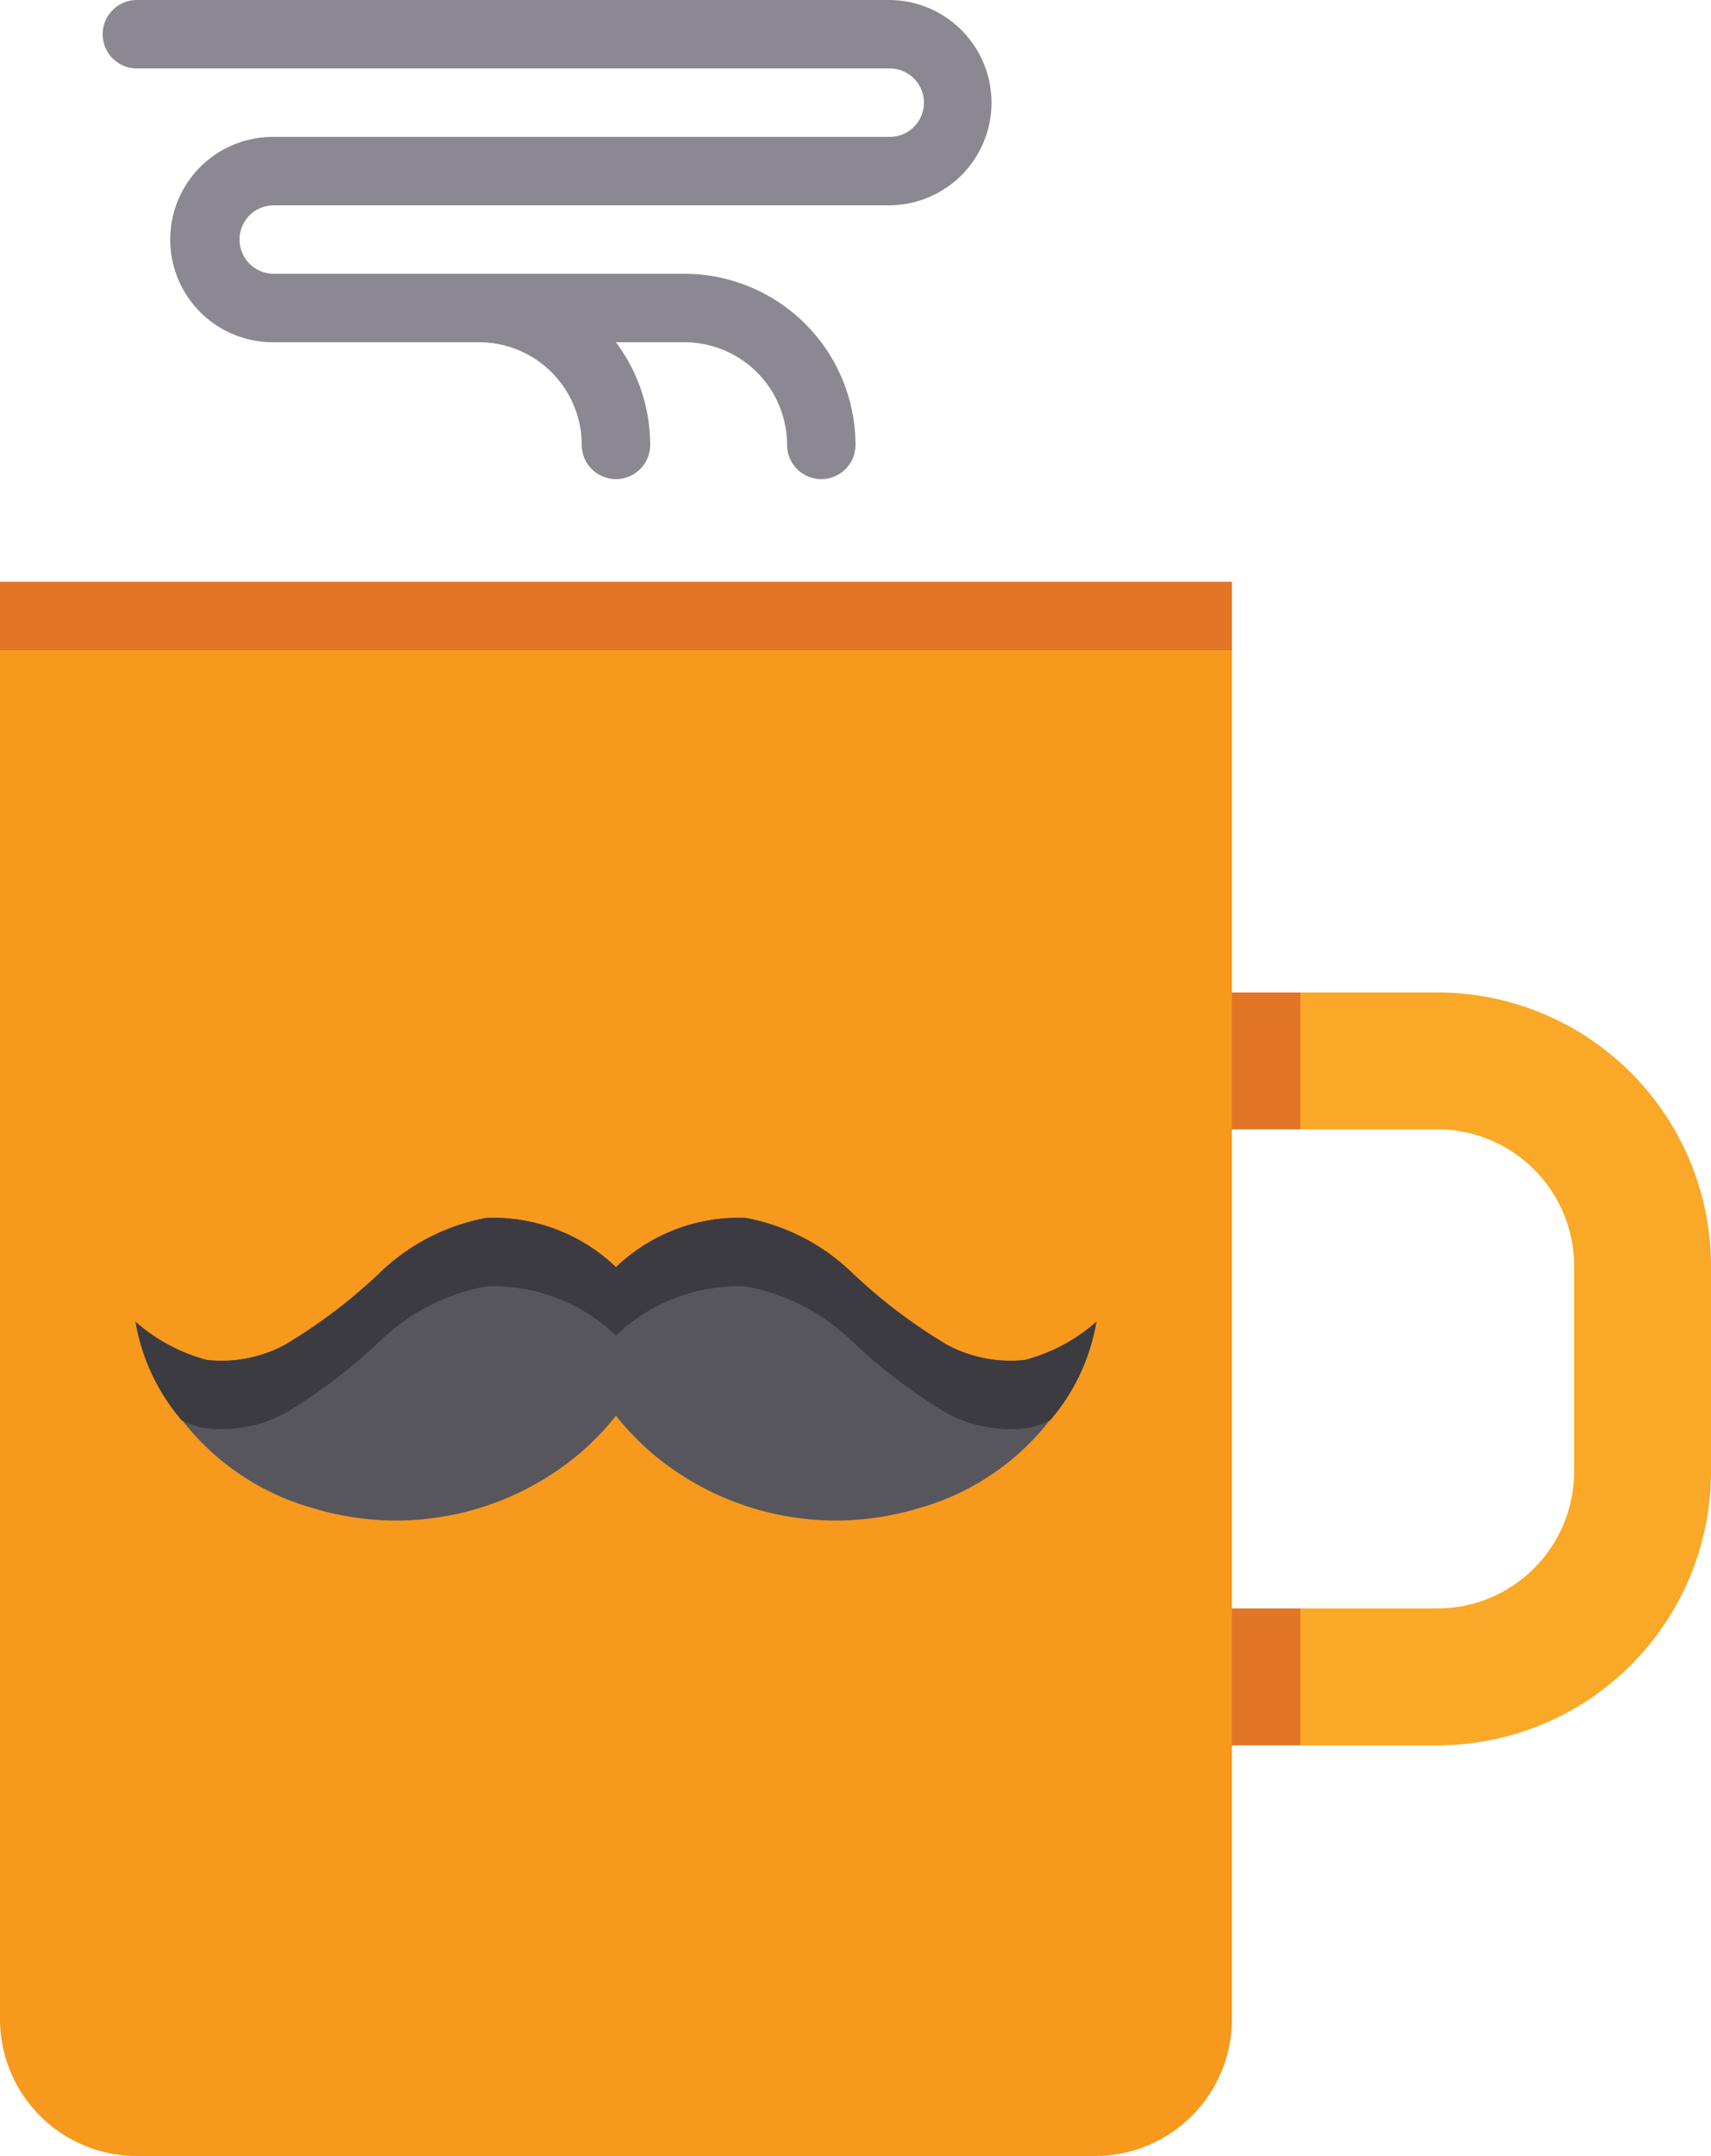 <svg id="Grupo_3" data-name="Grupo 3" xmlns="http://www.w3.org/2000/svg" width="220.893" height="278.325" viewBox="0 0 220.893 278.325">
  <path id="Trazado_7" data-name="Trazado 7" d="M24.5,94.021H51.007A17.671,17.671,0,0,0,68.679,76.35V49.843A17.671,17.671,0,0,0,51.007,32.171H24.5V14.5H51.007A35.343,35.343,0,0,1,86.35,49.843V76.35a35.343,35.343,0,0,1-35.343,35.343H24.5Z" transform="translate(134.543 113.618)" fill="#faa827"/>
  <path id="Trazado_8" data-name="Trazado 8" d="M6.5,8.5H165.543V194.05a17.671,17.671,0,0,1-17.671,17.671H24.171A17.671,17.671,0,0,1,6.5,194.05Z" transform="translate(-6.5 66.604)" fill="#f7991d"/>
  <rect id="Rectángulo_4" data-name="Rectángulo 4" width="8.836" height="17.671" transform="translate(159.043 128.118)" fill="#e37626"/>
  <rect id="Rectángulo_5" data-name="Rectángulo 5" width="8.836" height="17.671" transform="translate(159.043 207.639)" fill="#e37626"/>
  <rect id="Rectángulo_6" data-name="Rectángulo 6" width="159.043" height="8.836" transform="translate(0 75.104)" fill="#e37626"/>
  <path id="Trazado_9" data-name="Trazado 9" d="M70.5,24.154a22.98,22.98,0,0,0-16.67-6.348,26.779,26.779,0,0,0-13.687,6.986,68.592,68.592,0,0,1-12.421,9.436,17.332,17.332,0,0,1-10.03,1.921,22.7,22.7,0,0,1-9.209-4.929A32.513,32.513,0,0,0,31.636,55.347,36.762,36.762,0,0,0,65.45,48.532a35.118,35.118,0,0,0,5.063-5.183,35.119,35.119,0,0,0,5.064,5.182,36.762,36.762,0,0,0,33.814,6.815,32.513,32.513,0,0,0,23.157-24.128,22.7,22.7,0,0,1-9.209,4.929,17.332,17.332,0,0,1-10.03-1.921,68.594,68.594,0,0,1-12.421-9.435A26.779,26.779,0,0,0,87.2,17.806a22.979,22.979,0,0,0-16.67,6.348Z" transform="translate(9.008 139.412)" fill="#58565d"/>
  <path id="Trazado_10" data-name="Trazado 10" d="M17.688,44.984a17.334,17.334,0,0,0,10.03-1.922,68.578,68.578,0,0,0,12.421-9.436,26.779,26.779,0,0,1,13.687-6.985A22.979,22.979,0,0,1,70.5,32.99h.035A22.979,22.979,0,0,1,87.2,26.641a26.78,26.78,0,0,1,13.687,6.985,68.576,68.576,0,0,0,12.421,9.436,17.335,17.335,0,0,0,10.03,1.921,10.772,10.772,0,0,0,3.263-1.068,26.153,26.153,0,0,0,5.945-12.7,22.7,22.7,0,0,1-9.208,4.93,17.335,17.335,0,0,1-10.03-1.922,68.577,68.577,0,0,1-12.421-9.436A26.78,26.78,0,0,0,87.2,17.806a22.979,22.979,0,0,0-16.669,6.349H70.5a22.979,22.979,0,0,0-16.669-6.349,26.78,26.78,0,0,0-13.687,6.985,68.577,68.577,0,0,1-12.421,9.436,17.335,17.335,0,0,1-10.03,1.922,22.7,22.7,0,0,1-9.208-4.93,26.153,26.153,0,0,0,5.945,12.7,10.772,10.772,0,0,0,3.264,1.067Z" transform="translate(9.008 139.411)" fill="#3c3b41"/>
  <path id="Trazado_11" data-name="Trazado 11" d="M74.268,61.85a4.415,4.415,0,0,1-4.418-4.418A13.268,13.268,0,0,0,56.6,44.179H30.089a13.254,13.254,0,1,1,0-26.507h79.521a4.418,4.418,0,1,0,0-8.836H12.418a4.418,4.418,0,0,1,0-8.836h97.193a13.254,13.254,0,0,1,0,26.507H30.089a4.418,4.418,0,1,0,0,8.836H56.6A22.115,22.115,0,0,1,78.686,57.432a4.415,4.415,0,0,1-4.418,4.418Z" transform="translate(5.254)" fill="#8b8891"/>
  <path id="Trazado_12" data-name="Trazado 12" d="M61.6,30.507a4.415,4.415,0,0,1-4.418-4.418A13.268,13.268,0,0,0,43.925,12.836H17.418a4.418,4.418,0,1,1,0-8.836H43.925A22.115,22.115,0,0,1,66.014,26.089,4.415,4.415,0,0,1,61.6,30.507Z" transform="translate(44.432 31.343)" fill="#8b8891"/>
</svg>
